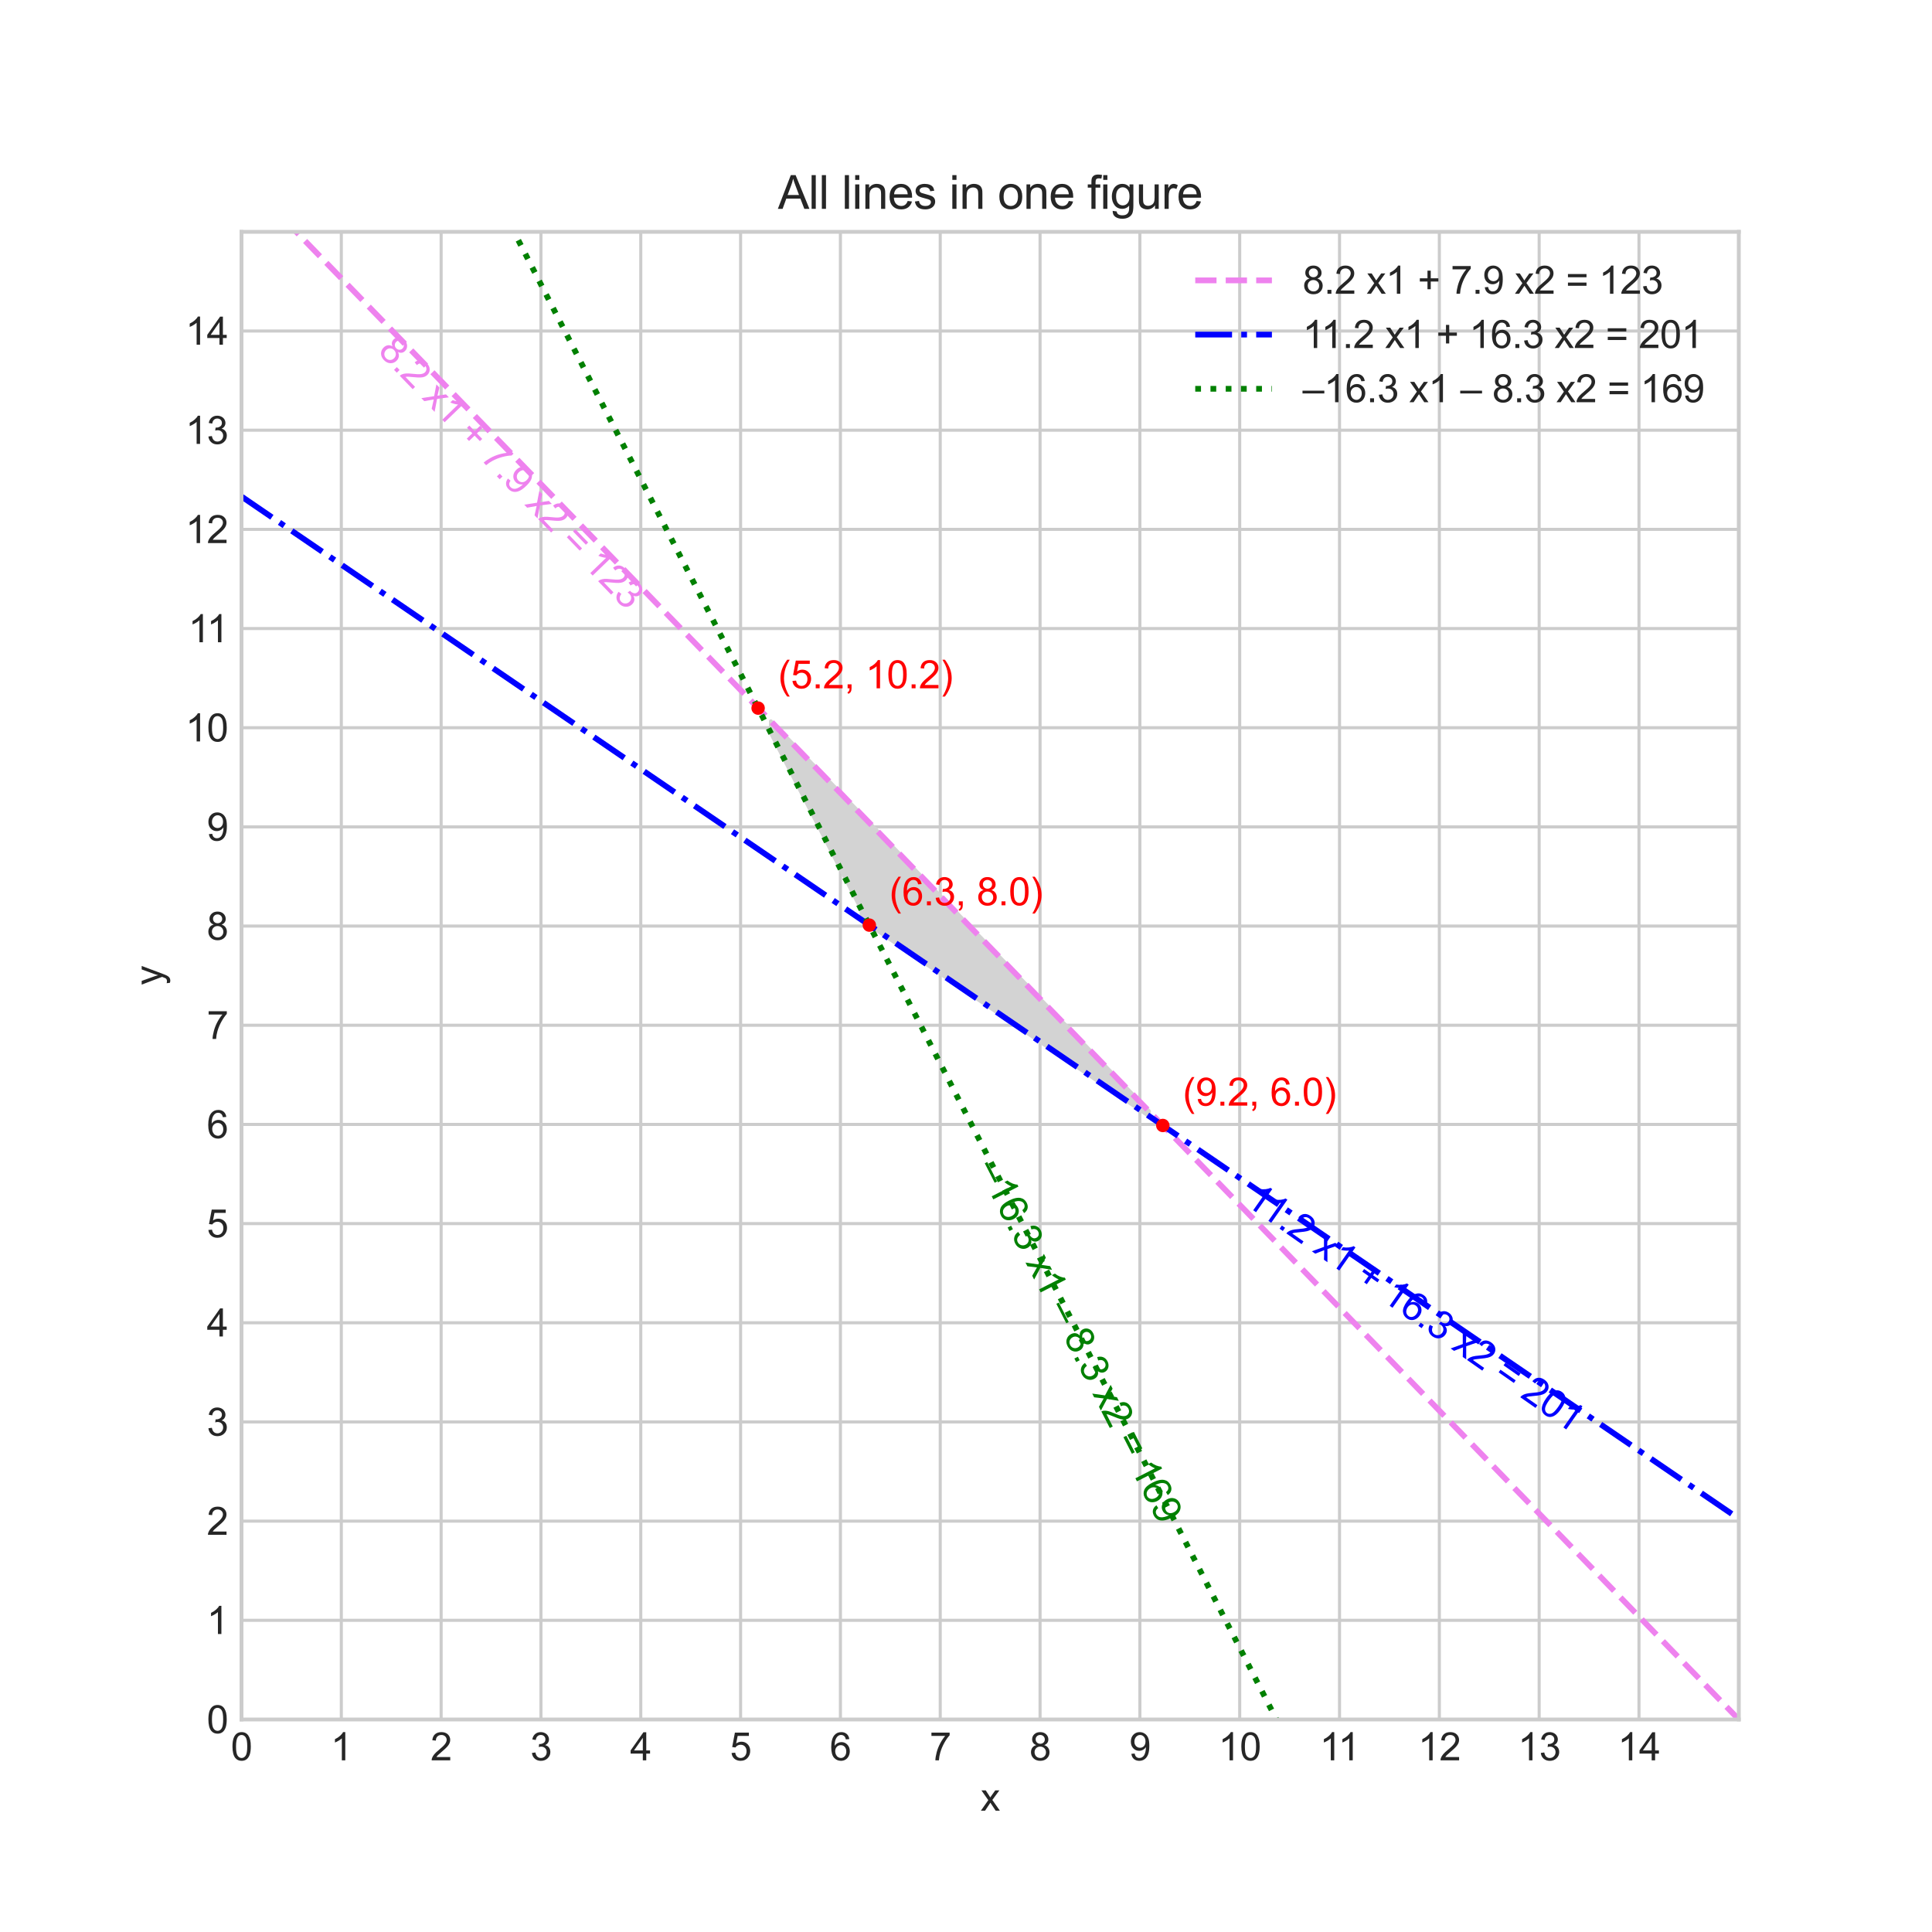 <?xml version="1.0" encoding="utf-8" standalone="no"?>
<!DOCTYPE svg PUBLIC "-//W3C//DTD SVG 1.1//EN"
  "http://www.w3.org/Graphics/SVG/1.1/DTD/svg11.dtd">
<svg xmlns:xlink="http://www.w3.org/1999/xlink" width="504pt" height="504pt" viewBox="0 0 504 504" xmlns="http://www.w3.org/2000/svg" version="1.1">
 <defs>
  <style type="text/css">*{stroke-linejoin: round; stroke-linecap: butt}</style>
 </defs>
 <g id="figure_1">
  <g id="patch_1">
   <path d="M 0 504 
L 504 504 
L 504 0 
L 0 0 
z
" style="fill: #ffffff"/>
  </g>
  <g id="axes_1">
   <g id="patch_2">
    <path d="M 63 448.56 
L 453.6 448.56 
L 453.6 60.48 
L 63 60.48 
z
" style="fill: #ffffff"/>
   </g>
   <g id="matplotlib.axis_1">
    <g id="xtick_1">
     <g id="line2d_1">
      <path d="M 63 448.56 
L 63 60.48 
" clip-path="url(#p92efa6d46c)" style="fill: none; stroke: #cccccc; stroke-width: 0.8; stroke-linecap: round"/>
     </g>
     <g id="line2d_2"/>
     <g id="text_1">
      <!-- 0 -->
      <g style="fill: #262626" transform="translate(60.22 459.218)scale(0.1 -0.1)">
       <defs>
        <path id="ArialMT-30" d="M 266 2259 
Q 266 3072 433 3567 
Q 600 4063 929 4331 
Q 1259 4600 1759 4600 
Q 2128 4600 2406 4451 
Q 2684 4303 2865 4023 
Q 3047 3744 3150 3342 
Q 3253 2941 3253 2259 
Q 3253 1453 3087 958 
Q 2922 463 2592 192 
Q 2263 -78 1759 -78 
Q 1097 -78 719 397 
Q 266 969 266 2259 
z
M 844 2259 
Q 844 1131 1108 757 
Q 1372 384 1759 384 
Q 2147 384 2411 759 
Q 2675 1134 2675 2259 
Q 2675 3391 2411 3762 
Q 2147 4134 1753 4134 
Q 1366 4134 1134 3806 
Q 844 3388 844 2259 
z
" transform="scale(0.016)"/>
       </defs>
       <use xlink:href="#ArialMT-30"/>
      </g>
     </g>
    </g>
    <g id="xtick_2">
     <g id="line2d_3">
      <path d="M 89.04 448.56 
L 89.04 60.48 
" clip-path="url(#p92efa6d46c)" style="fill: none; stroke: #cccccc; stroke-width: 0.8; stroke-linecap: round"/>
     </g>
     <g id="line2d_4"/>
     <g id="text_2">
      <!-- 1 -->
      <g style="fill: #262626" transform="translate(86.26 459.218)scale(0.1 -0.1)">
       <defs>
        <path id="ArialMT-31" d="M 2384 0 
L 1822 0 
L 1822 3584 
Q 1619 3391 1289 3197 
Q 959 3003 697 2906 
L 697 3450 
Q 1169 3672 1522 3987 
Q 1875 4303 2022 4600 
L 2384 4600 
L 2384 0 
z
" transform="scale(0.016)"/>
       </defs>
       <use xlink:href="#ArialMT-31"/>
      </g>
     </g>
    </g>
    <g id="xtick_3">
     <g id="line2d_5">
      <path d="M 115.08 448.56 
L 115.08 60.48 
" clip-path="url(#p92efa6d46c)" style="fill: none; stroke: #cccccc; stroke-width: 0.8; stroke-linecap: round"/>
     </g>
     <g id="line2d_6"/>
     <g id="text_3">
      <!-- 2 -->
      <g style="fill: #262626" transform="translate(112.3 459.218)scale(0.1 -0.1)">
       <defs>
        <path id="ArialMT-32" d="M 3222 541 
L 3222 0 
L 194 0 
Q 188 203 259 391 
Q 375 700 629 1000 
Q 884 1300 1366 1694 
Q 2113 2306 2375 2664 
Q 2638 3022 2638 3341 
Q 2638 3675 2398 3904 
Q 2159 4134 1775 4134 
Q 1369 4134 1125 3890 
Q 881 3647 878 3216 
L 300 3275 
Q 359 3922 746 4261 
Q 1134 4600 1788 4600 
Q 2447 4600 2831 4234 
Q 3216 3869 3216 3328 
Q 3216 3053 3103 2787 
Q 2991 2522 2730 2228 
Q 2469 1934 1863 1422 
Q 1356 997 1212 845 
Q 1069 694 975 541 
L 3222 541 
z
" transform="scale(0.016)"/>
       </defs>
       <use xlink:href="#ArialMT-32"/>
      </g>
     </g>
    </g>
    <g id="xtick_4">
     <g id="line2d_7">
      <path d="M 141.12 448.56 
L 141.12 60.48 
" clip-path="url(#p92efa6d46c)" style="fill: none; stroke: #cccccc; stroke-width: 0.8; stroke-linecap: round"/>
     </g>
     <g id="line2d_8"/>
     <g id="text_4">
      <!-- 3 -->
      <g style="fill: #262626" transform="translate(138.34 459.218)scale(0.1 -0.1)">
       <defs>
        <path id="ArialMT-33" d="M 269 1209 
L 831 1284 
Q 928 806 1161 595 
Q 1394 384 1728 384 
Q 2125 384 2398 659 
Q 2672 934 2672 1341 
Q 2672 1728 2419 1979 
Q 2166 2231 1775 2231 
Q 1616 2231 1378 2169 
L 1441 2663 
Q 1497 2656 1531 2656 
Q 1891 2656 2178 2843 
Q 2466 3031 2466 3422 
Q 2466 3731 2256 3934 
Q 2047 4138 1716 4138 
Q 1388 4138 1169 3931 
Q 950 3725 888 3313 
L 325 3413 
Q 428 3978 793 4289 
Q 1159 4600 1703 4600 
Q 2078 4600 2393 4439 
Q 2709 4278 2876 4000 
Q 3044 3722 3044 3409 
Q 3044 3113 2884 2869 
Q 2725 2625 2413 2481 
Q 2819 2388 3044 2092 
Q 3269 1797 3269 1353 
Q 3269 753 2831 336 
Q 2394 -81 1725 -81 
Q 1122 -81 723 278 
Q 325 638 269 1209 
z
" transform="scale(0.016)"/>
       </defs>
       <use xlink:href="#ArialMT-33"/>
      </g>
     </g>
    </g>
    <g id="xtick_5">
     <g id="line2d_9">
      <path d="M 167.16 448.56 
L 167.16 60.48 
" clip-path="url(#p92efa6d46c)" style="fill: none; stroke: #cccccc; stroke-width: 0.8; stroke-linecap: round"/>
     </g>
     <g id="line2d_10"/>
     <g id="text_5">
      <!-- 4 -->
      <g style="fill: #262626" transform="translate(164.38 459.218)scale(0.1 -0.1)">
       <defs>
        <path id="ArialMT-34" d="M 2069 0 
L 2069 1097 
L 81 1097 
L 81 1613 
L 2172 4581 
L 2631 4581 
L 2631 1613 
L 3250 1613 
L 3250 1097 
L 2631 1097 
L 2631 0 
L 2069 0 
z
M 2069 1613 
L 2069 3678 
L 634 1613 
L 2069 1613 
z
" transform="scale(0.016)"/>
       </defs>
       <use xlink:href="#ArialMT-34"/>
      </g>
     </g>
    </g>
    <g id="xtick_6">
     <g id="line2d_11">
      <path d="M 193.2 448.56 
L 193.2 60.48 
" clip-path="url(#p92efa6d46c)" style="fill: none; stroke: #cccccc; stroke-width: 0.8; stroke-linecap: round"/>
     </g>
     <g id="line2d_12"/>
     <g id="text_6">
      <!-- 5 -->
      <g style="fill: #262626" transform="translate(190.42 459.218)scale(0.1 -0.1)">
       <defs>
        <path id="ArialMT-35" d="M 266 1200 
L 856 1250 
Q 922 819 1161 601 
Q 1400 384 1738 384 
Q 2144 384 2425 690 
Q 2706 997 2706 1503 
Q 2706 1984 2436 2262 
Q 2166 2541 1728 2541 
Q 1456 2541 1237 2417 
Q 1019 2294 894 2097 
L 366 2166 
L 809 4519 
L 3088 4519 
L 3088 3981 
L 1259 3981 
L 1013 2750 
Q 1425 3038 1878 3038 
Q 2478 3038 2890 2622 
Q 3303 2206 3303 1553 
Q 3303 931 2941 478 
Q 2500 -78 1738 -78 
Q 1113 -78 717 272 
Q 322 622 266 1200 
z
" transform="scale(0.016)"/>
       </defs>
       <use xlink:href="#ArialMT-35"/>
      </g>
     </g>
    </g>
    <g id="xtick_7">
     <g id="line2d_13">
      <path d="M 219.24 448.56 
L 219.24 60.48 
" clip-path="url(#p92efa6d46c)" style="fill: none; stroke: #cccccc; stroke-width: 0.8; stroke-linecap: round"/>
     </g>
     <g id="line2d_14"/>
     <g id="text_7">
      <!-- 6 -->
      <g style="fill: #262626" transform="translate(216.46 459.218)scale(0.1 -0.1)">
       <defs>
        <path id="ArialMT-36" d="M 3184 3459 
L 2625 3416 
Q 2550 3747 2413 3897 
Q 2184 4138 1850 4138 
Q 1581 4138 1378 3988 
Q 1113 3794 959 3422 
Q 806 3050 800 2363 
Q 1003 2672 1297 2822 
Q 1591 2972 1913 2972 
Q 2475 2972 2870 2558 
Q 3266 2144 3266 1488 
Q 3266 1056 3080 686 
Q 2894 316 2569 119 
Q 2244 -78 1831 -78 
Q 1128 -78 684 439 
Q 241 956 241 2144 
Q 241 3472 731 4075 
Q 1159 4600 1884 4600 
Q 2425 4600 2770 4297 
Q 3116 3994 3184 3459 
z
M 888 1484 
Q 888 1194 1011 928 
Q 1134 663 1356 523 
Q 1578 384 1822 384 
Q 2178 384 2434 671 
Q 2691 959 2691 1453 
Q 2691 1928 2437 2201 
Q 2184 2475 1800 2475 
Q 1419 2475 1153 2201 
Q 888 1928 888 1484 
z
" transform="scale(0.016)"/>
       </defs>
       <use xlink:href="#ArialMT-36"/>
      </g>
     </g>
    </g>
    <g id="xtick_8">
     <g id="line2d_15">
      <path d="M 245.28 448.56 
L 245.28 60.48 
" clip-path="url(#p92efa6d46c)" style="fill: none; stroke: #cccccc; stroke-width: 0.8; stroke-linecap: round"/>
     </g>
     <g id="line2d_16"/>
     <g id="text_8">
      <!-- 7 -->
      <g style="fill: #262626" transform="translate(242.5 459.218)scale(0.1 -0.1)">
       <defs>
        <path id="ArialMT-37" d="M 303 3981 
L 303 4522 
L 3269 4522 
L 3269 4084 
Q 2831 3619 2401 2847 
Q 1972 2075 1738 1259 
Q 1569 684 1522 0 
L 944 0 
Q 953 541 1156 1306 
Q 1359 2072 1739 2783 
Q 2119 3494 2547 3981 
L 303 3981 
z
" transform="scale(0.016)"/>
       </defs>
       <use xlink:href="#ArialMT-37"/>
      </g>
     </g>
    </g>
    <g id="xtick_9">
     <g id="line2d_17">
      <path d="M 271.32 448.56 
L 271.32 60.48 
" clip-path="url(#p92efa6d46c)" style="fill: none; stroke: #cccccc; stroke-width: 0.8; stroke-linecap: round"/>
     </g>
     <g id="line2d_18"/>
     <g id="text_9">
      <!-- 8 -->
      <g style="fill: #262626" transform="translate(268.54 459.218)scale(0.1 -0.1)">
       <defs>
        <path id="ArialMT-38" d="M 1131 2484 
Q 781 2613 612 2850 
Q 444 3088 444 3419 
Q 444 3919 803 4259 
Q 1163 4600 1759 4600 
Q 2359 4600 2725 4251 
Q 3091 3903 3091 3403 
Q 3091 3084 2923 2848 
Q 2756 2613 2416 2484 
Q 2838 2347 3058 2040 
Q 3278 1734 3278 1309 
Q 3278 722 2862 322 
Q 2447 -78 1769 -78 
Q 1091 -78 675 323 
Q 259 725 259 1325 
Q 259 1772 486 2073 
Q 713 2375 1131 2484 
z
M 1019 3438 
Q 1019 3113 1228 2906 
Q 1438 2700 1772 2700 
Q 2097 2700 2305 2904 
Q 2513 3109 2513 3406 
Q 2513 3716 2298 3927 
Q 2084 4138 1766 4138 
Q 1444 4138 1231 3931 
Q 1019 3725 1019 3438 
z
M 838 1322 
Q 838 1081 952 856 
Q 1066 631 1291 507 
Q 1516 384 1775 384 
Q 2178 384 2440 643 
Q 2703 903 2703 1303 
Q 2703 1709 2433 1975 
Q 2163 2241 1756 2241 
Q 1359 2241 1098 1978 
Q 838 1716 838 1322 
z
" transform="scale(0.016)"/>
       </defs>
       <use xlink:href="#ArialMT-38"/>
      </g>
     </g>
    </g>
    <g id="xtick_10">
     <g id="line2d_19">
      <path d="M 297.36 448.56 
L 297.36 60.48 
" clip-path="url(#p92efa6d46c)" style="fill: none; stroke: #cccccc; stroke-width: 0.8; stroke-linecap: round"/>
     </g>
     <g id="line2d_20"/>
     <g id="text_10">
      <!-- 9 -->
      <g style="fill: #262626" transform="translate(294.58 459.218)scale(0.1 -0.1)">
       <defs>
        <path id="ArialMT-39" d="M 350 1059 
L 891 1109 
Q 959 728 1153 556 
Q 1347 384 1650 384 
Q 1909 384 2104 503 
Q 2300 622 2425 820 
Q 2550 1019 2634 1356 
Q 2719 1694 2719 2044 
Q 2719 2081 2716 2156 
Q 2547 1888 2255 1720 
Q 1963 1553 1622 1553 
Q 1053 1553 659 1965 
Q 266 2378 266 3053 
Q 266 3750 677 4175 
Q 1088 4600 1706 4600 
Q 2153 4600 2523 4359 
Q 2894 4119 3086 3673 
Q 3278 3228 3278 2384 
Q 3278 1506 3087 986 
Q 2897 466 2520 194 
Q 2144 -78 1638 -78 
Q 1100 -78 759 220 
Q 419 519 350 1059 
z
M 2653 3081 
Q 2653 3566 2395 3850 
Q 2138 4134 1775 4134 
Q 1400 4134 1122 3828 
Q 844 3522 844 3034 
Q 844 2597 1108 2323 
Q 1372 2050 1759 2050 
Q 2150 2050 2401 2323 
Q 2653 2597 2653 3081 
z
" transform="scale(0.016)"/>
       </defs>
       <use xlink:href="#ArialMT-39"/>
      </g>
     </g>
    </g>
    <g id="xtick_11">
     <g id="line2d_21">
      <path d="M 323.4 448.56 
L 323.4 60.48 
" clip-path="url(#p92efa6d46c)" style="fill: none; stroke: #cccccc; stroke-width: 0.8; stroke-linecap: round"/>
     </g>
     <g id="line2d_22"/>
     <g id="text_11">
      <!-- 10 -->
      <g style="fill: #262626" transform="translate(317.839 459.218)scale(0.1 -0.1)">
       <use xlink:href="#ArialMT-31"/>
       <use xlink:href="#ArialMT-30" x="55.615"/>
      </g>
     </g>
    </g>
    <g id="xtick_12">
     <g id="line2d_23">
      <path d="M 349.44 448.56 
L 349.44 60.48 
" clip-path="url(#p92efa6d46c)" style="fill: none; stroke: #cccccc; stroke-width: 0.8; stroke-linecap: round"/>
     </g>
     <g id="line2d_24"/>
     <g id="text_12">
      <!-- 11 -->
      <g style="fill: #262626" transform="translate(344.248 459.218)scale(0.1 -0.1)">
       <use xlink:href="#ArialMT-31"/>
       <use xlink:href="#ArialMT-31" x="48.24"/>
      </g>
     </g>
    </g>
    <g id="xtick_13">
     <g id="line2d_25">
      <path d="M 375.48 448.56 
L 375.48 60.48 
" clip-path="url(#p92efa6d46c)" style="fill: none; stroke: #cccccc; stroke-width: 0.8; stroke-linecap: round"/>
     </g>
     <g id="line2d_26"/>
     <g id="text_13">
      <!-- 12 -->
      <g style="fill: #262626" transform="translate(369.919 459.218)scale(0.1 -0.1)">
       <use xlink:href="#ArialMT-31"/>
       <use xlink:href="#ArialMT-32" x="55.615"/>
      </g>
     </g>
    </g>
    <g id="xtick_14">
     <g id="line2d_27">
      <path d="M 401.52 448.56 
L 401.52 60.48 
" clip-path="url(#p92efa6d46c)" style="fill: none; stroke: #cccccc; stroke-width: 0.8; stroke-linecap: round"/>
     </g>
     <g id="line2d_28"/>
     <g id="text_14">
      <!-- 13 -->
      <g style="fill: #262626" transform="translate(395.959 459.218)scale(0.1 -0.1)">
       <use xlink:href="#ArialMT-31"/>
       <use xlink:href="#ArialMT-33" x="55.615"/>
      </g>
     </g>
    </g>
    <g id="xtick_15">
     <g id="line2d_29">
      <path d="M 427.56 448.56 
L 427.56 60.48 
" clip-path="url(#p92efa6d46c)" style="fill: none; stroke: #cccccc; stroke-width: 0.8; stroke-linecap: round"/>
     </g>
     <g id="line2d_30"/>
     <g id="text_15">
      <!-- 14 -->
      <g style="fill: #262626" transform="translate(421.999 459.218)scale(0.1 -0.1)">
       <use xlink:href="#ArialMT-31"/>
       <use xlink:href="#ArialMT-34" x="55.615"/>
      </g>
     </g>
    </g>
    <g id="text_16">
     <!-- x -->
     <g style="fill: #262626" transform="translate(255.8 472.363)scale(0.1 -0.1)">
      <defs>
       <path id="ArialMT-78" d="M 47 0 
L 1259 1725 
L 138 3319 
L 841 3319 
L 1350 2541 
Q 1494 2319 1581 2169 
Q 1719 2375 1834 2534 
L 2394 3319 
L 3066 3319 
L 1919 1756 
L 3153 0 
L 2463 0 
L 1781 1031 
L 1600 1309 
L 728 0 
L 47 0 
z
" transform="scale(0.016)"/>
      </defs>
      <use xlink:href="#ArialMT-78"/>
     </g>
    </g>
   </g>
   <g id="matplotlib.axis_2">
    <g id="ytick_1">
     <g id="line2d_31">
      <path d="M 63 448.56 
L 453.6 448.56 
" clip-path="url(#p92efa6d46c)" style="fill: none; stroke: #cccccc; stroke-width: 0.8; stroke-linecap: round"/>
     </g>
     <g id="line2d_32"/>
     <g id="text_17">
      <!-- 0 -->
      <g style="fill: #262626" transform="translate(53.939 452.139)scale(0.1 -0.1)">
       <use xlink:href="#ArialMT-30"/>
      </g>
     </g>
    </g>
    <g id="ytick_2">
     <g id="line2d_33">
      <path d="M 63 422.688 
L 453.6 422.688 
" clip-path="url(#p92efa6d46c)" style="fill: none; stroke: #cccccc; stroke-width: 0.8; stroke-linecap: round"/>
     </g>
     <g id="line2d_34"/>
     <g id="text_18">
      <!-- 1 -->
      <g style="fill: #262626" transform="translate(53.939 426.267)scale(0.1 -0.1)">
       <use xlink:href="#ArialMT-31"/>
      </g>
     </g>
    </g>
    <g id="ytick_3">
     <g id="line2d_35">
      <path d="M 63 396.816 
L 453.6 396.816 
" clip-path="url(#p92efa6d46c)" style="fill: none; stroke: #cccccc; stroke-width: 0.8; stroke-linecap: round"/>
     </g>
     <g id="line2d_36"/>
     <g id="text_19">
      <!-- 2 -->
      <g style="fill: #262626" transform="translate(53.939 400.395)scale(0.1 -0.1)">
       <use xlink:href="#ArialMT-32"/>
      </g>
     </g>
    </g>
    <g id="ytick_4">
     <g id="line2d_37">
      <path d="M 63 370.944 
L 453.6 370.944 
" clip-path="url(#p92efa6d46c)" style="fill: none; stroke: #cccccc; stroke-width: 0.8; stroke-linecap: round"/>
     </g>
     <g id="line2d_38"/>
     <g id="text_20">
      <!-- 3 -->
      <g style="fill: #262626" transform="translate(53.939 374.523)scale(0.1 -0.1)">
       <use xlink:href="#ArialMT-33"/>
      </g>
     </g>
    </g>
    <g id="ytick_5">
     <g id="line2d_39">
      <path d="M 63 345.072 
L 453.6 345.072 
" clip-path="url(#p92efa6d46c)" style="fill: none; stroke: #cccccc; stroke-width: 0.8; stroke-linecap: round"/>
     </g>
     <g id="line2d_40"/>
     <g id="text_21">
      <!-- 4 -->
      <g style="fill: #262626" transform="translate(53.939 348.651)scale(0.1 -0.1)">
       <use xlink:href="#ArialMT-34"/>
      </g>
     </g>
    </g>
    <g id="ytick_6">
     <g id="line2d_41">
      <path d="M 63 319.2 
L 453.6 319.2 
" clip-path="url(#p92efa6d46c)" style="fill: none; stroke: #cccccc; stroke-width: 0.8; stroke-linecap: round"/>
     </g>
     <g id="line2d_42"/>
     <g id="text_22">
      <!-- 5 -->
      <g style="fill: #262626" transform="translate(53.939 322.779)scale(0.1 -0.1)">
       <use xlink:href="#ArialMT-35"/>
      </g>
     </g>
    </g>
    <g id="ytick_7">
     <g id="line2d_43">
      <path d="M 63 293.328 
L 453.6 293.328 
" clip-path="url(#p92efa6d46c)" style="fill: none; stroke: #cccccc; stroke-width: 0.8; stroke-linecap: round"/>
     </g>
     <g id="line2d_44"/>
     <g id="text_23">
      <!-- 6 -->
      <g style="fill: #262626" transform="translate(53.939 296.907)scale(0.1 -0.1)">
       <use xlink:href="#ArialMT-36"/>
      </g>
     </g>
    </g>
    <g id="ytick_8">
     <g id="line2d_45">
      <path d="M 63 267.456 
L 453.6 267.456 
" clip-path="url(#p92efa6d46c)" style="fill: none; stroke: #cccccc; stroke-width: 0.8; stroke-linecap: round"/>
     </g>
     <g id="line2d_46"/>
     <g id="text_24">
      <!-- 7 -->
      <g style="fill: #262626" transform="translate(53.939 271.035)scale(0.1 -0.1)">
       <use xlink:href="#ArialMT-37"/>
      </g>
     </g>
    </g>
    <g id="ytick_9">
     <g id="line2d_47">
      <path d="M 63 241.584 
L 453.6 241.584 
" clip-path="url(#p92efa6d46c)" style="fill: none; stroke: #cccccc; stroke-width: 0.8; stroke-linecap: round"/>
     </g>
     <g id="line2d_48"/>
     <g id="text_25">
      <!-- 8 -->
      <g style="fill: #262626" transform="translate(53.939 245.163)scale(0.1 -0.1)">
       <use xlink:href="#ArialMT-38"/>
      </g>
     </g>
    </g>
    <g id="ytick_10">
     <g id="line2d_49">
      <path d="M 63 215.712 
L 453.6 215.712 
" clip-path="url(#p92efa6d46c)" style="fill: none; stroke: #cccccc; stroke-width: 0.8; stroke-linecap: round"/>
     </g>
     <g id="line2d_50"/>
     <g id="text_26">
      <!-- 9 -->
      <g style="fill: #262626" transform="translate(53.939 219.291)scale(0.1 -0.1)">
       <use xlink:href="#ArialMT-39"/>
      </g>
     </g>
    </g>
    <g id="ytick_11">
     <g id="line2d_51">
      <path d="M 63 189.84 
L 453.6 189.84 
" clip-path="url(#p92efa6d46c)" style="fill: none; stroke: #cccccc; stroke-width: 0.8; stroke-linecap: round"/>
     </g>
     <g id="line2d_52"/>
     <g id="text_27">
      <!-- 10 -->
      <g style="fill: #262626" transform="translate(48.378 193.419)scale(0.1 -0.1)">
       <use xlink:href="#ArialMT-31"/>
       <use xlink:href="#ArialMT-30" x="55.615"/>
      </g>
     </g>
    </g>
    <g id="ytick_12">
     <g id="line2d_53">
      <path d="M 63 163.968 
L 453.6 163.968 
" clip-path="url(#p92efa6d46c)" style="fill: none; stroke: #cccccc; stroke-width: 0.8; stroke-linecap: round"/>
     </g>
     <g id="line2d_54"/>
     <g id="text_28">
      <!-- 11 -->
      <g style="fill: #262626" transform="translate(49.116 167.547)scale(0.1 -0.1)">
       <use xlink:href="#ArialMT-31"/>
       <use xlink:href="#ArialMT-31" x="48.24"/>
      </g>
     </g>
    </g>
    <g id="ytick_13">
     <g id="line2d_55">
      <path d="M 63 138.096 
L 453.6 138.096 
" clip-path="url(#p92efa6d46c)" style="fill: none; stroke: #cccccc; stroke-width: 0.8; stroke-linecap: round"/>
     </g>
     <g id="line2d_56"/>
     <g id="text_29">
      <!-- 12 -->
      <g style="fill: #262626" transform="translate(48.378 141.675)scale(0.1 -0.1)">
       <use xlink:href="#ArialMT-31"/>
       <use xlink:href="#ArialMT-32" x="55.615"/>
      </g>
     </g>
    </g>
    <g id="ytick_14">
     <g id="line2d_57">
      <path d="M 63 112.224 
L 453.6 112.224 
" clip-path="url(#p92efa6d46c)" style="fill: none; stroke: #cccccc; stroke-width: 0.8; stroke-linecap: round"/>
     </g>
     <g id="line2d_58"/>
     <g id="text_30">
      <!-- 13 -->
      <g style="fill: #262626" transform="translate(48.378 115.803)scale(0.1 -0.1)">
       <use xlink:href="#ArialMT-31"/>
       <use xlink:href="#ArialMT-33" x="55.615"/>
      </g>
     </g>
    </g>
    <g id="ytick_15">
     <g id="line2d_59">
      <path d="M 63 86.352 
L 453.6 86.352 
" clip-path="url(#p92efa6d46c)" style="fill: none; stroke: #cccccc; stroke-width: 0.8; stroke-linecap: round"/>
     </g>
     <g id="line2d_60"/>
     <g id="text_31">
      <!-- 14 -->
      <g style="fill: #262626" transform="translate(48.378 89.931)scale(0.1 -0.1)">
       <use xlink:href="#ArialMT-31"/>
       <use xlink:href="#ArialMT-34" x="55.615"/>
      </g>
     </g>
    </g>
    <g id="text_32">
     <!-- y -->
     <g style="fill: #262626" transform="translate(42.273 257.02)rotate(-90)scale(0.1 -0.1)">
      <defs>
       <path id="ArialMT-79" d="M 397 -1278 
L 334 -750 
Q 519 -800 656 -800 
Q 844 -800 956 -737 
Q 1069 -675 1141 -563 
Q 1194 -478 1313 -144 
Q 1328 -97 1363 -6 
L 103 3319 
L 709 3319 
L 1400 1397 
Q 1534 1031 1641 628 
Q 1738 1016 1872 1384 
L 2581 3319 
L 3144 3319 
L 1881 -56 
Q 1678 -603 1566 -809 
Q 1416 -1088 1222 -1217 
Q 1028 -1347 759 -1347 
Q 597 -1347 397 -1278 
z
" transform="scale(0.016)"/>
      </defs>
      <use xlink:href="#ArialMT-79"/>
     </g>
    </g>
   </g>
   <g id="PolyCollection_1">
    <defs>
     <path id="ma1e48d9e73" d="M 224.764 -264.042 
L 224.764 -291.434 
L 228.709 -287.365 
L 232.655 -283.296 
L 236.6 -279.227 
L 240.545 -275.158 
L 244.491 -271.09 
L 248.436 -267.021 
L 252.382 -262.952 
L 256.327 -258.883 
L 260.273 -254.814 
L 264.218 -250.745 
L 268.164 -246.676 
L 272.109 -242.608 
L 276.055 -238.539 
L 280 -234.47 
L 283.945 -230.401 
L 287.891 -226.332 
L 291.836 -222.263 
L 295.782 -218.194 
L 299.727 -214.126 
L 299.727 -212.865 
L 299.727 -212.865 
L 295.782 -215.559 
L 291.836 -218.252 
L 287.891 -220.946 
L 283.945 -223.639 
L 280 -226.333 
L 276.055 -229.026 
L 272.109 -231.72 
L 268.164 -234.413 
L 264.218 -237.107 
L 260.273 -239.8 
L 256.327 -242.494 
L 252.382 -245.187 
L 248.436 -247.881 
L 244.491 -250.574 
L 240.545 -253.268 
L 236.6 -255.961 
L 232.655 -258.655 
L 228.709 -261.348 
L 224.764 -264.042 
z
" style="stroke: #d3d3d3"/>
    </defs>
    <g clip-path="url(#p92efa6d46c)">
     <use xlink:href="#ma1e48d9e73" x="0" y="504" style="fill: #d3d3d3; stroke: #d3d3d3"/>
    </g>
   </g>
   <g id="PolyCollection_2">
    <defs>
     <path id="mb9b488d345" d="M 201.091 -312.79 
L 201.091 -315.847 
L 205.036 -311.778 
L 208.982 -307.709 
L 212.927 -303.641 
L 216.873 -299.572 
L 220.818 -295.503 
L 224.764 -291.434 
L 224.764 -266.6 
L 224.764 -266.6 
L 220.818 -274.299 
L 216.873 -281.997 
L 212.927 -289.695 
L 208.982 -297.394 
L 205.036 -305.092 
L 201.091 -312.79 
z
" style="stroke: #d3d3d3"/>
    </defs>
    <g clip-path="url(#p92efa6d46c)">
     <use xlink:href="#mb9b488d345" x="0" y="504" style="fill: #d3d3d3; stroke: #d3d3d3"/>
    </g>
   </g>
   <g id="line2d_61">
    <path d="M 63 45.743 
L 66.945 49.812 
L 70.891 53.881 
L 74.836 57.949 
L 78.782 62.018 
L 82.727 66.087 
L 86.673 70.156 
L 90.618 74.225 
L 94.564 78.294 
L 98.509 82.363 
L 102.455 86.431 
L 106.4 90.5 
L 110.345 94.569 
L 114.291 98.638 
L 118.236 102.707 
L 122.182 106.776 
L 126.127 110.845 
L 130.073 114.913 
L 134.018 118.982 
L 137.964 123.051 
L 141.909 127.12 
L 145.855 131.189 
L 149.8 135.258 
L 153.745 139.327 
L 157.691 143.395 
L 161.636 147.464 
L 165.582 151.533 
L 169.527 155.602 
L 173.473 159.671 
L 177.418 163.74 
L 181.364 167.809 
L 185.309 171.877 
L 189.255 175.946 
L 193.2 180.015 
L 197.145 184.084 
L 201.091 188.153 
L 205.036 192.222 
L 208.982 196.291 
L 212.927 200.359 
L 216.873 204.428 
L 220.818 208.497 
L 224.764 212.566 
L 228.709 216.635 
L 232.655 220.704 
L 236.6 224.773 
L 240.545 228.842 
L 244.491 232.91 
L 248.436 236.979 
L 252.382 241.048 
L 256.327 245.117 
L 260.273 249.186 
L 264.218 253.255 
L 268.164 257.324 
L 272.109 261.392 
L 276.055 265.461 
L 280 269.53 
L 283.945 273.599 
L 287.891 277.668 
L 291.836 281.737 
L 295.782 285.806 
L 299.727 289.874 
L 303.673 293.943 
L 307.618 298.012 
L 311.564 302.081 
L 315.509 306.15 
L 319.455 310.219 
L 323.4 314.288 
L 327.345 318.356 
L 331.291 322.425 
L 335.236 326.494 
L 339.182 330.563 
L 343.127 334.632 
L 347.073 338.701 
L 351.018 342.77 
L 354.964 346.838 
L 358.909 350.907 
L 362.855 354.976 
L 366.8 359.045 
L 370.745 363.114 
L 374.691 367.183 
L 378.636 371.252 
L 382.582 375.321 
L 386.527 379.389 
L 390.473 383.458 
L 394.418 387.527 
L 398.364 391.596 
L 402.309 395.665 
L 406.255 399.734 
L 410.2 403.803 
L 414.145 407.871 
L 418.091 411.94 
L 422.036 416.009 
L 425.982 420.078 
L 429.927 424.147 
L 433.873 428.216 
L 437.818 432.285 
L 441.764 436.353 
L 445.709 440.422 
L 449.655 444.491 
L 453.6 448.56 
" clip-path="url(#p92efa6d46c)" style="fill: none; stroke-dasharray: 5.55,2.4; stroke-dashoffset: 0; stroke: #ee82ee; stroke-width: 1.5"/>
   </g>
   <g id="line2d_62">
    <path d="M 63 129.525 
L 66.945 132.218 
L 70.891 134.912 
L 74.836 137.605 
L 78.782 140.299 
L 82.727 142.992 
L 86.673 145.686 
L 90.618 148.379 
L 94.564 151.073 
L 98.509 153.766 
L 102.455 156.46 
L 106.4 159.153 
L 110.345 161.847 
L 114.291 164.54 
L 118.236 167.234 
L 122.182 169.927 
L 126.127 172.621 
L 130.073 175.314 
L 134.018 178.008 
L 137.964 180.701 
L 141.909 183.395 
L 145.855 186.088 
L 149.8 188.782 
L 153.745 191.475 
L 157.691 194.169 
L 161.636 196.862 
L 165.582 199.556 
L 169.527 202.249 
L 173.473 204.943 
L 177.418 207.636 
L 181.364 210.33 
L 185.309 213.023 
L 189.255 215.717 
L 193.2 218.41 
L 197.145 221.104 
L 201.091 223.797 
L 205.036 226.491 
L 208.982 229.184 
L 212.927 231.878 
L 216.873 234.571 
L 220.818 237.265 
L 224.764 239.958 
L 228.709 242.652 
L 232.655 245.345 
L 236.6 248.039 
L 240.545 250.732 
L 244.491 253.426 
L 248.436 256.119 
L 252.382 258.813 
L 256.327 261.506 
L 260.273 264.2 
L 264.218 266.893 
L 268.164 269.587 
L 272.109 272.28 
L 276.055 274.974 
L 280 277.667 
L 283.945 280.361 
L 287.891 283.054 
L 291.836 285.748 
L 295.782 288.441 
L 299.727 291.135 
L 303.673 293.828 
L 307.618 296.522 
L 311.564 299.215 
L 315.509 301.909 
L 319.455 304.602 
L 323.4 307.296 
L 327.345 309.989 
L 331.291 312.683 
L 335.236 315.376 
L 339.182 318.07 
L 343.127 320.763 
L 347.073 323.457 
L 351.018 326.15 
L 354.964 328.844 
L 358.909 331.537 
L 362.855 334.231 
L 366.8 336.924 
L 370.745 339.618 
L 374.691 342.311 
L 378.636 345.005 
L 382.582 347.698 
L 386.527 350.392 
L 390.473 353.085 
L 394.418 355.779 
L 398.364 358.472 
L 402.309 361.166 
L 406.255 363.859 
L 410.2 366.553 
L 414.145 369.246 
L 418.091 371.94 
L 422.036 374.633 
L 425.982 377.327 
L 429.927 380.02 
L 433.873 382.714 
L 437.818 385.407 
L 441.764 388.101 
L 445.709 390.794 
L 449.655 393.488 
L 453.6 396.181 
" clip-path="url(#p92efa6d46c)" style="fill: none; stroke-dasharray: 9.6,2.4,1.5,2.4; stroke-dashoffset: 0; stroke: #0000ff; stroke-width: 1.5"/>
   </g>
   <g id="line2d_63">
    <path d="M 102.582 -1 
L 106.4 6.45 
L 110.345 14.148 
L 114.291 21.847 
L 118.236 29.545 
L 122.182 37.243 
L 126.127 44.942 
L 130.073 52.64 
L 134.018 60.338 
L 137.964 68.037 
L 141.909 75.735 
L 145.855 83.433 
L 149.8 91.132 
L 153.745 98.83 
L 157.691 106.528 
L 161.636 114.227 
L 165.582 121.925 
L 169.527 129.623 
L 173.473 137.321 
L 177.418 145.02 
L 181.364 152.718 
L 185.309 160.416 
L 189.255 168.115 
L 193.2 175.813 
L 197.145 183.511 
L 201.091 191.21 
L 205.036 198.908 
L 208.982 206.606 
L 212.927 214.305 
L 216.873 222.003 
L 220.818 229.701 
L 224.764 237.4 
L 228.709 245.098 
L 232.655 252.796 
L 236.6 260.494 
L 240.545 268.193 
L 244.491 275.891 
L 248.436 283.589 
L 252.382 291.288 
L 256.327 298.986 
L 260.273 306.684 
L 264.218 314.383 
L 268.164 322.081 
L 272.109 329.779 
L 276.055 337.478 
L 280 345.176 
L 283.945 352.874 
L 287.891 360.573 
L 291.836 368.271 
L 295.782 375.969 
L 299.727 383.667 
L 303.673 391.366 
L 307.618 399.064 
L 311.564 406.762 
L 315.509 414.461 
L 319.455 422.159 
L 323.4 429.857 
L 327.345 437.556 
L 331.291 445.254 
L 335.236 452.952 
L 339.182 460.651 
L 343.127 468.349 
L 347.073 476.047 
L 351.018 483.746 
L 354.964 491.444 
L 358.909 499.142 
L 361.911 505 
" clip-path="url(#p92efa6d46c)" style="fill: none; stroke-dasharray: 1.5,2.475; stroke-dashoffset: 0; stroke: #008000; stroke-width: 1.5"/>
   </g>
   <g id="line2d_64">
    <path d="M 303.343 293.603 
" clip-path="url(#p92efa6d46c)" style="fill: none; stroke: #ff0000; stroke-width: 1.5; stroke-linecap: round"/>
    <defs>
     <path id="mb7299ea84e" d="M 0 1.25 
C 0.332 1.25 0.649 1.118 0.884 0.884 
C 1.118 0.649 1.25 0.332 1.25 0 
C 1.25 -0.332 1.118 -0.649 0.884 -0.884 
C 0.649 -1.118 0.332 -1.25 0 -1.25 
C -0.332 -1.25 -0.649 -1.118 -0.884 -0.884 
C -1.118 -0.649 -1.25 -0.332 -1.25 0 
C -1.25 0.332 -1.118 0.649 -0.884 0.884 
C -0.649 1.118 -0.332 1.25 0 1.25 
z
" style="stroke: #ff0000"/>
    </defs>
    <g clip-path="url(#p92efa6d46c)">
     <use xlink:href="#mb7299ea84e" x="303.343" y="293.603" style="fill: #ff0000; stroke: #ff0000"/>
    </g>
   </g>
   <g id="line2d_65">
    <path d="M 197.768 184.726 
" clip-path="url(#p92efa6d46c)" style="fill: none; stroke: #ff0000; stroke-width: 1.5; stroke-linecap: round"/>
    <g clip-path="url(#p92efa6d46c)">
     <use xlink:href="#mb7299ea84e" x="197.768" y="184.726" style="fill: #ff0000; stroke: #ff0000"/>
    </g>
   </g>
   <g id="line2d_66">
    <path d="M 226.781 241.335 
" clip-path="url(#p92efa6d46c)" style="fill: none; stroke: #ff0000; stroke-width: 1.5; stroke-linecap: round"/>
    <g clip-path="url(#p92efa6d46c)">
     <use xlink:href="#mb7299ea84e" x="226.781" y="241.335" style="fill: #ff0000; stroke: #ff0000"/>
    </g>
   </g>
   <g id="patch_3">
    <path d="M 63 448.56 
L 63 60.48 
" style="fill: none; stroke: #cccccc; stroke-linejoin: miter; stroke-linecap: square"/>
   </g>
   <g id="patch_4">
    <path d="M 453.6 448.56 
L 453.6 60.48 
" style="fill: none; stroke: #cccccc; stroke-linejoin: miter; stroke-linecap: square"/>
   </g>
   <g id="patch_5">
    <path d="M 63 448.56 
L 453.6 448.56 
" style="fill: none; stroke: #cccccc; stroke-linejoin: miter; stroke-linecap: square"/>
   </g>
   <g id="patch_6">
    <path d="M 63 60.48 
L 453.6 60.48 
" style="fill: none; stroke: #cccccc; stroke-linejoin: miter; stroke-linecap: square"/>
   </g>
   <g id="text_33">
    <!-- 8.2 x1 + 7.9 x2 = 123 -->
    <g style="fill: #ee82ee" transform="translate(98.282 91.815)rotate(-314)scale(0.1 -0.1)">
     <defs>
      <path id="ArialMT-2e" d="M 581 0 
L 581 641 
L 1222 641 
L 1222 0 
L 581 0 
z
" transform="scale(0.016)"/>
      <path id="ArialMT-20" transform="scale(0.016)"/>
      <path id="ArialMT-2b" d="M 1603 741 
L 1603 1997 
L 356 1997 
L 356 2522 
L 1603 2522 
L 1603 3769 
L 2134 3769 
L 2134 2522 
L 3381 2522 
L 3381 1997 
L 2134 1997 
L 2134 741 
L 1603 741 
z
" transform="scale(0.016)"/>
      <path id="ArialMT-3d" d="M 3381 2694 
L 356 2694 
L 356 3219 
L 3381 3219 
L 3381 2694 
z
M 3381 1303 
L 356 1303 
L 356 1828 
L 3381 1828 
L 3381 1303 
z
" transform="scale(0.016)"/>
     </defs>
     <use xlink:href="#ArialMT-38"/>
     <use xlink:href="#ArialMT-2e" x="55.615"/>
     <use xlink:href="#ArialMT-32" x="83.398"/>
     <use xlink:href="#ArialMT-20" x="139.014"/>
     <use xlink:href="#ArialMT-78" x="166.797"/>
     <use xlink:href="#ArialMT-31" x="216.797"/>
     <use xlink:href="#ArialMT-20" x="272.412"/>
     <use xlink:href="#ArialMT-2b" x="300.195"/>
     <use xlink:href="#ArialMT-20" x="358.594"/>
     <use xlink:href="#ArialMT-37" x="386.377"/>
     <use xlink:href="#ArialMT-2e" x="441.992"/>
     <use xlink:href="#ArialMT-39" x="469.775"/>
     <use xlink:href="#ArialMT-20" x="525.391"/>
     <use xlink:href="#ArialMT-78" x="553.174"/>
     <use xlink:href="#ArialMT-32" x="603.174"/>
     <use xlink:href="#ArialMT-20" x="658.789"/>
     <use xlink:href="#ArialMT-3d" x="686.572"/>
     <use xlink:href="#ArialMT-20" x="744.971"/>
     <use xlink:href="#ArialMT-31" x="772.754"/>
     <use xlink:href="#ArialMT-32" x="828.369"/>
     <use xlink:href="#ArialMT-33" x="883.984"/>
    </g>
   </g>
   <g id="text_34">
    <!-- 11.2 x1 + 16.3 x2 = 201 -->
    <g style="fill: #0000ff" transform="translate(324.54 314.044)rotate(-325)scale(0.1 -0.1)">
     <use xlink:href="#ArialMT-31"/>
     <use xlink:href="#ArialMT-31" x="48.24"/>
     <use xlink:href="#ArialMT-2e" x="103.855"/>
     <use xlink:href="#ArialMT-32" x="131.639"/>
     <use xlink:href="#ArialMT-20" x="187.254"/>
     <use xlink:href="#ArialMT-78" x="215.037"/>
     <use xlink:href="#ArialMT-31" x="265.037"/>
     <use xlink:href="#ArialMT-20" x="320.652"/>
     <use xlink:href="#ArialMT-2b" x="348.436"/>
     <use xlink:href="#ArialMT-20" x="406.834"/>
     <use xlink:href="#ArialMT-31" x="434.617"/>
     <use xlink:href="#ArialMT-36" x="490.232"/>
     <use xlink:href="#ArialMT-2e" x="545.848"/>
     <use xlink:href="#ArialMT-33" x="573.631"/>
     <use xlink:href="#ArialMT-20" x="629.246"/>
     <use xlink:href="#ArialMT-78" x="657.029"/>
     <use xlink:href="#ArialMT-32" x="707.029"/>
     <use xlink:href="#ArialMT-20" x="762.645"/>
     <use xlink:href="#ArialMT-3d" x="790.428"/>
     <use xlink:href="#ArialMT-20" x="848.826"/>
     <use xlink:href="#ArialMT-32" x="876.609"/>
     <use xlink:href="#ArialMT-30" x="932.225"/>
     <use xlink:href="#ArialMT-31" x="987.84"/>
    </g>
   </g>
   <g id="text_35">
    <!-- –16.3 x1 – 8.3 x2 = 169 -->
    <g style="fill: #008000" transform="translate(254.863 304.526)rotate(-297)scale(0.1 -0.1)">
     <defs>
      <path id="ArialMT-2013" d="M -13 1431 
L -13 1884 
L 3547 1884 
L 3547 1431 
L -13 1431 
z
" transform="scale(0.016)"/>
     </defs>
     <use xlink:href="#ArialMT-2013"/>
     <use xlink:href="#ArialMT-31" x="55.615"/>
     <use xlink:href="#ArialMT-36" x="111.23"/>
     <use xlink:href="#ArialMT-2e" x="166.846"/>
     <use xlink:href="#ArialMT-33" x="194.629"/>
     <use xlink:href="#ArialMT-20" x="250.244"/>
     <use xlink:href="#ArialMT-78" x="278.027"/>
     <use xlink:href="#ArialMT-31" x="328.027"/>
     <use xlink:href="#ArialMT-20" x="383.643"/>
     <use xlink:href="#ArialMT-2013" x="411.426"/>
     <use xlink:href="#ArialMT-20" x="467.041"/>
     <use xlink:href="#ArialMT-38" x="494.824"/>
     <use xlink:href="#ArialMT-2e" x="550.439"/>
     <use xlink:href="#ArialMT-33" x="578.223"/>
     <use xlink:href="#ArialMT-20" x="633.838"/>
     <use xlink:href="#ArialMT-78" x="661.621"/>
     <use xlink:href="#ArialMT-32" x="711.621"/>
     <use xlink:href="#ArialMT-20" x="767.236"/>
     <use xlink:href="#ArialMT-3d" x="795.02"/>
     <use xlink:href="#ArialMT-20" x="853.418"/>
     <use xlink:href="#ArialMT-31" x="881.201"/>
     <use xlink:href="#ArialMT-36" x="936.816"/>
     <use xlink:href="#ArialMT-39" x="992.432"/>
    </g>
   </g>
   <g id="text_36">
    <!-- (9.2, 6.0) -->
    <g style="fill: #ff0000" transform="translate(308.551 288.428)scale(0.1 -0.1)">
     <defs>
      <path id="ArialMT-28" d="M 1497 -1347 
Q 1031 -759 709 28 
Q 388 816 388 1659 
Q 388 2403 628 3084 
Q 909 3875 1497 4659 
L 1900 4659 
Q 1522 4009 1400 3731 
Q 1209 3300 1100 2831 
Q 966 2247 966 1656 
Q 966 153 1900 -1347 
L 1497 -1347 
z
" transform="scale(0.016)"/>
      <path id="ArialMT-2c" d="M 569 0 
L 569 641 
L 1209 641 
L 1209 0 
Q 1209 -353 1084 -570 
Q 959 -788 688 -906 
L 531 -666 
Q 709 -588 793 -436 
Q 878 -284 888 0 
L 569 0 
z
" transform="scale(0.016)"/>
      <path id="ArialMT-29" d="M 791 -1347 
L 388 -1347 
Q 1322 153 1322 1656 
Q 1322 2244 1188 2822 
Q 1081 3291 891 3722 
Q 769 4003 388 4659 
L 791 4659 
Q 1378 3875 1659 3084 
Q 1900 2403 1900 1659 
Q 1900 816 1576 28 
Q 1253 -759 791 -1347 
z
" transform="scale(0.016)"/>
     </defs>
     <use xlink:href="#ArialMT-28"/>
     <use xlink:href="#ArialMT-39" x="33.301"/>
     <use xlink:href="#ArialMT-2e" x="88.916"/>
     <use xlink:href="#ArialMT-32" x="116.699"/>
     <use xlink:href="#ArialMT-2c" x="172.314"/>
     <use xlink:href="#ArialMT-20" x="200.098"/>
     <use xlink:href="#ArialMT-36" x="227.881"/>
     <use xlink:href="#ArialMT-2e" x="283.496"/>
     <use xlink:href="#ArialMT-30" x="311.279"/>
     <use xlink:href="#ArialMT-29" x="366.895"/>
    </g>
   </g>
   <g id="text_37">
    <!-- (5.2, 10.2) -->
    <g style="fill: #ff0000" transform="translate(202.976 179.552)scale(0.1 -0.1)">
     <use xlink:href="#ArialMT-28"/>
     <use xlink:href="#ArialMT-35" x="33.301"/>
     <use xlink:href="#ArialMT-2e" x="88.916"/>
     <use xlink:href="#ArialMT-32" x="116.699"/>
     <use xlink:href="#ArialMT-2c" x="172.314"/>
     <use xlink:href="#ArialMT-20" x="200.098"/>
     <use xlink:href="#ArialMT-31" x="227.881"/>
     <use xlink:href="#ArialMT-30" x="283.496"/>
     <use xlink:href="#ArialMT-2e" x="339.111"/>
     <use xlink:href="#ArialMT-32" x="366.895"/>
     <use xlink:href="#ArialMT-29" x="422.51"/>
    </g>
   </g>
   <g id="text_38">
    <!-- (6.3, 8.0) -->
    <g style="fill: #ff0000" transform="translate(231.989 236.161)scale(0.1 -0.1)">
     <use xlink:href="#ArialMT-28"/>
     <use xlink:href="#ArialMT-36" x="33.301"/>
     <use xlink:href="#ArialMT-2e" x="88.916"/>
     <use xlink:href="#ArialMT-33" x="116.699"/>
     <use xlink:href="#ArialMT-2c" x="172.314"/>
     <use xlink:href="#ArialMT-20" x="200.098"/>
     <use xlink:href="#ArialMT-38" x="227.881"/>
     <use xlink:href="#ArialMT-2e" x="283.496"/>
     <use xlink:href="#ArialMT-30" x="311.279"/>
     <use xlink:href="#ArialMT-29" x="366.895"/>
    </g>
   </g>
   <g id="text_39">
    <!-- All lines in one figure -->
    <g style="fill: #262626" transform="translate(202.938 54.48)scale(0.12 -0.12)">
     <defs>
      <path id="ArialMT-41" d="M -9 0 
L 1750 4581 
L 2403 4581 
L 4278 0 
L 3588 0 
L 3053 1388 
L 1138 1388 
L 634 0 
L -9 0 
z
M 1313 1881 
L 2866 1881 
L 2388 3150 
Q 2169 3728 2063 4100 
Q 1975 3659 1816 3225 
L 1313 1881 
z
" transform="scale(0.016)"/>
      <path id="ArialMT-6c" d="M 409 0 
L 409 4581 
L 972 4581 
L 972 0 
L 409 0 
z
" transform="scale(0.016)"/>
      <path id="ArialMT-69" d="M 425 3934 
L 425 4581 
L 988 4581 
L 988 3934 
L 425 3934 
z
M 425 0 
L 425 3319 
L 988 3319 
L 988 0 
L 425 0 
z
" transform="scale(0.016)"/>
      <path id="ArialMT-6e" d="M 422 0 
L 422 3319 
L 928 3319 
L 928 2847 
Q 1294 3394 1984 3394 
Q 2284 3394 2536 3286 
Q 2788 3178 2913 3003 
Q 3038 2828 3088 2588 
Q 3119 2431 3119 2041 
L 3119 0 
L 2556 0 
L 2556 2019 
Q 2556 2363 2490 2533 
Q 2425 2703 2258 2804 
Q 2091 2906 1866 2906 
Q 1506 2906 1245 2678 
Q 984 2450 984 1813 
L 984 0 
L 422 0 
z
" transform="scale(0.016)"/>
      <path id="ArialMT-65" d="M 2694 1069 
L 3275 997 
Q 3138 488 2766 206 
Q 2394 -75 1816 -75 
Q 1088 -75 661 373 
Q 234 822 234 1631 
Q 234 2469 665 2931 
Q 1097 3394 1784 3394 
Q 2450 3394 2872 2941 
Q 3294 2488 3294 1666 
Q 3294 1616 3291 1516 
L 816 1516 
Q 847 969 1125 678 
Q 1403 388 1819 388 
Q 2128 388 2347 550 
Q 2566 713 2694 1069 
z
M 847 1978 
L 2700 1978 
Q 2663 2397 2488 2606 
Q 2219 2931 1791 2931 
Q 1403 2931 1139 2672 
Q 875 2413 847 1978 
z
" transform="scale(0.016)"/>
      <path id="ArialMT-73" d="M 197 991 
L 753 1078 
Q 800 744 1014 566 
Q 1228 388 1613 388 
Q 2000 388 2187 545 
Q 2375 703 2375 916 
Q 2375 1106 2209 1216 
Q 2094 1291 1634 1406 
Q 1016 1563 777 1677 
Q 538 1791 414 1992 
Q 291 2194 291 2438 
Q 291 2659 392 2848 
Q 494 3038 669 3163 
Q 800 3259 1026 3326 
Q 1253 3394 1513 3394 
Q 1903 3394 2198 3281 
Q 2494 3169 2634 2976 
Q 2775 2784 2828 2463 
L 2278 2388 
Q 2241 2644 2061 2787 
Q 1881 2931 1553 2931 
Q 1166 2931 1000 2803 
Q 834 2675 834 2503 
Q 834 2394 903 2306 
Q 972 2216 1119 2156 
Q 1203 2125 1616 2013 
Q 2213 1853 2448 1751 
Q 2684 1650 2818 1456 
Q 2953 1263 2953 975 
Q 2953 694 2789 445 
Q 2625 197 2315 61 
Q 2006 -75 1616 -75 
Q 969 -75 630 194 
Q 291 463 197 991 
z
" transform="scale(0.016)"/>
      <path id="ArialMT-6f" d="M 213 1659 
Q 213 2581 725 3025 
Q 1153 3394 1769 3394 
Q 2453 3394 2887 2945 
Q 3322 2497 3322 1706 
Q 3322 1066 3130 698 
Q 2938 331 2570 128 
Q 2203 -75 1769 -75 
Q 1072 -75 642 372 
Q 213 819 213 1659 
z
M 791 1659 
Q 791 1022 1069 705 
Q 1347 388 1769 388 
Q 2188 388 2466 706 
Q 2744 1025 2744 1678 
Q 2744 2294 2464 2611 
Q 2184 2928 1769 2928 
Q 1347 2928 1069 2612 
Q 791 2297 791 1659 
z
" transform="scale(0.016)"/>
      <path id="ArialMT-66" d="M 556 0 
L 556 2881 
L 59 2881 
L 59 3319 
L 556 3319 
L 556 3672 
Q 556 4006 616 4169 
Q 697 4388 901 4523 
Q 1106 4659 1475 4659 
Q 1713 4659 2000 4603 
L 1916 4113 
Q 1741 4144 1584 4144 
Q 1328 4144 1222 4034 
Q 1116 3925 1116 3625 
L 1116 3319 
L 1763 3319 
L 1763 2881 
L 1116 2881 
L 1116 0 
L 556 0 
z
" transform="scale(0.016)"/>
      <path id="ArialMT-67" d="M 319 -275 
L 866 -356 
Q 900 -609 1056 -725 
Q 1266 -881 1628 -881 
Q 2019 -881 2231 -725 
Q 2444 -569 2519 -288 
Q 2563 -116 2559 434 
Q 2191 0 1641 0 
Q 956 0 581 494 
Q 206 988 206 1678 
Q 206 2153 378 2554 
Q 550 2956 876 3175 
Q 1203 3394 1644 3394 
Q 2231 3394 2613 2919 
L 2613 3319 
L 3131 3319 
L 3131 450 
Q 3131 -325 2973 -648 
Q 2816 -972 2473 -1159 
Q 2131 -1347 1631 -1347 
Q 1038 -1347 672 -1080 
Q 306 -813 319 -275 
z
M 784 1719 
Q 784 1066 1043 766 
Q 1303 466 1694 466 
Q 2081 466 2343 764 
Q 2606 1063 2606 1700 
Q 2606 2309 2336 2618 
Q 2066 2928 1684 2928 
Q 1309 2928 1046 2623 
Q 784 2319 784 1719 
z
" transform="scale(0.016)"/>
      <path id="ArialMT-75" d="M 2597 0 
L 2597 488 
Q 2209 -75 1544 -75 
Q 1250 -75 995 37 
Q 741 150 617 320 
Q 494 491 444 738 
Q 409 903 409 1263 
L 409 3319 
L 972 3319 
L 972 1478 
Q 972 1038 1006 884 
Q 1059 663 1231 536 
Q 1403 409 1656 409 
Q 1909 409 2131 539 
Q 2353 669 2445 892 
Q 2538 1116 2538 1541 
L 2538 3319 
L 3100 3319 
L 3100 0 
L 2597 0 
z
" transform="scale(0.016)"/>
      <path id="ArialMT-72" d="M 416 0 
L 416 3319 
L 922 3319 
L 922 2816 
Q 1116 3169 1280 3281 
Q 1444 3394 1641 3394 
Q 1925 3394 2219 3213 
L 2025 2691 
Q 1819 2813 1613 2813 
Q 1428 2813 1281 2702 
Q 1134 2591 1072 2394 
Q 978 2094 978 1738 
L 978 0 
L 416 0 
z
" transform="scale(0.016)"/>
     </defs>
     <use xlink:href="#ArialMT-41"/>
     <use xlink:href="#ArialMT-6c" x="66.699"/>
     <use xlink:href="#ArialMT-6c" x="88.916"/>
     <use xlink:href="#ArialMT-20" x="111.133"/>
     <use xlink:href="#ArialMT-6c" x="138.916"/>
     <use xlink:href="#ArialMT-69" x="161.133"/>
     <use xlink:href="#ArialMT-6e" x="183.35"/>
     <use xlink:href="#ArialMT-65" x="238.965"/>
     <use xlink:href="#ArialMT-73" x="294.58"/>
     <use xlink:href="#ArialMT-20" x="344.58"/>
     <use xlink:href="#ArialMT-69" x="372.363"/>
     <use xlink:href="#ArialMT-6e" x="394.58"/>
     <use xlink:href="#ArialMT-20" x="450.195"/>
     <use xlink:href="#ArialMT-6f" x="477.979"/>
     <use xlink:href="#ArialMT-6e" x="533.594"/>
     <use xlink:href="#ArialMT-65" x="589.209"/>
     <use xlink:href="#ArialMT-20" x="644.824"/>
     <use xlink:href="#ArialMT-66" x="672.607"/>
     <use xlink:href="#ArialMT-69" x="700.391"/>
     <use xlink:href="#ArialMT-67" x="722.607"/>
     <use xlink:href="#ArialMT-75" x="778.223"/>
     <use xlink:href="#ArialMT-72" x="833.838"/>
     <use xlink:href="#ArialMT-65" x="867.139"/>
    </g>
   </g>
   <g id="legend_1">
    <g id="line2d_67">
     <path d="M 311.803 73.138 
L 321.803 73.138 
L 331.803 73.138 
" style="fill: none; stroke-dasharray: 5.55,2.4; stroke-dashoffset: 0; stroke: #ee82ee; stroke-width: 1.5"/>
    </g>
    <g id="text_40">
     <!-- 8.2 x1 + 7.9 x2 = 123 -->
     <g style="fill: #262626" transform="translate(339.803 76.638)scale(0.1 -0.1)">
      <use xlink:href="#ArialMT-38"/>
      <use xlink:href="#ArialMT-2e" x="55.615"/>
      <use xlink:href="#ArialMT-32" x="83.398"/>
      <use xlink:href="#ArialMT-20" x="139.014"/>
      <use xlink:href="#ArialMT-78" x="166.797"/>
      <use xlink:href="#ArialMT-31" x="216.797"/>
      <use xlink:href="#ArialMT-20" x="272.412"/>
      <use xlink:href="#ArialMT-2b" x="300.195"/>
      <use xlink:href="#ArialMT-20" x="358.594"/>
      <use xlink:href="#ArialMT-37" x="386.377"/>
      <use xlink:href="#ArialMT-2e" x="441.992"/>
      <use xlink:href="#ArialMT-39" x="469.775"/>
      <use xlink:href="#ArialMT-20" x="525.391"/>
      <use xlink:href="#ArialMT-78" x="553.174"/>
      <use xlink:href="#ArialMT-32" x="603.174"/>
      <use xlink:href="#ArialMT-20" x="658.789"/>
      <use xlink:href="#ArialMT-3d" x="686.572"/>
      <use xlink:href="#ArialMT-20" x="744.971"/>
      <use xlink:href="#ArialMT-31" x="772.754"/>
      <use xlink:href="#ArialMT-32" x="828.369"/>
      <use xlink:href="#ArialMT-33" x="883.984"/>
     </g>
    </g>
    <g id="line2d_68">
     <path d="M 311.803 87.283 
L 321.803 87.283 
L 331.803 87.283 
" style="fill: none; stroke-dasharray: 9.6,2.4,1.5,2.4; stroke-dashoffset: 0; stroke: #0000ff; stroke-width: 1.5"/>
    </g>
    <g id="text_41">
     <!-- 11.2 x1 + 16.3 x2 = 201 -->
     <g style="fill: #262626" transform="translate(339.803 90.783)scale(0.1 -0.1)">
      <use xlink:href="#ArialMT-31"/>
      <use xlink:href="#ArialMT-31" x="48.24"/>
      <use xlink:href="#ArialMT-2e" x="103.855"/>
      <use xlink:href="#ArialMT-32" x="131.639"/>
      <use xlink:href="#ArialMT-20" x="187.254"/>
      <use xlink:href="#ArialMT-78" x="215.037"/>
      <use xlink:href="#ArialMT-31" x="265.037"/>
      <use xlink:href="#ArialMT-20" x="320.652"/>
      <use xlink:href="#ArialMT-2b" x="348.436"/>
      <use xlink:href="#ArialMT-20" x="406.834"/>
      <use xlink:href="#ArialMT-31" x="434.617"/>
      <use xlink:href="#ArialMT-36" x="490.232"/>
      <use xlink:href="#ArialMT-2e" x="545.848"/>
      <use xlink:href="#ArialMT-33" x="573.631"/>
      <use xlink:href="#ArialMT-20" x="629.246"/>
      <use xlink:href="#ArialMT-78" x="657.029"/>
      <use xlink:href="#ArialMT-32" x="707.029"/>
      <use xlink:href="#ArialMT-20" x="762.645"/>
      <use xlink:href="#ArialMT-3d" x="790.428"/>
      <use xlink:href="#ArialMT-20" x="848.826"/>
      <use xlink:href="#ArialMT-32" x="876.609"/>
      <use xlink:href="#ArialMT-30" x="932.225"/>
      <use xlink:href="#ArialMT-31" x="987.84"/>
     </g>
    </g>
    <g id="line2d_69">
     <path d="M 311.803 101.428 
L 321.803 101.428 
L 331.803 101.428 
" style="fill: none; stroke-dasharray: 1.5,2.475; stroke-dashoffset: 0; stroke: #008000; stroke-width: 1.5"/>
    </g>
    <g id="text_42">
     <!-- –16.3 x1 – 8.3 x2 = 169 -->
     <g style="fill: #262626" transform="translate(339.803 104.928)scale(0.1 -0.1)">
      <use xlink:href="#ArialMT-2013"/>
      <use xlink:href="#ArialMT-31" x="55.615"/>
      <use xlink:href="#ArialMT-36" x="111.23"/>
      <use xlink:href="#ArialMT-2e" x="166.846"/>
      <use xlink:href="#ArialMT-33" x="194.629"/>
      <use xlink:href="#ArialMT-20" x="250.244"/>
      <use xlink:href="#ArialMT-78" x="278.027"/>
      <use xlink:href="#ArialMT-31" x="328.027"/>
      <use xlink:href="#ArialMT-20" x="383.643"/>
      <use xlink:href="#ArialMT-2013" x="411.426"/>
      <use xlink:href="#ArialMT-20" x="467.041"/>
      <use xlink:href="#ArialMT-38" x="494.824"/>
      <use xlink:href="#ArialMT-2e" x="550.439"/>
      <use xlink:href="#ArialMT-33" x="578.223"/>
      <use xlink:href="#ArialMT-20" x="633.838"/>
      <use xlink:href="#ArialMT-78" x="661.621"/>
      <use xlink:href="#ArialMT-32" x="711.621"/>
      <use xlink:href="#ArialMT-20" x="767.236"/>
      <use xlink:href="#ArialMT-3d" x="795.02"/>
      <use xlink:href="#ArialMT-20" x="853.418"/>
      <use xlink:href="#ArialMT-31" x="881.201"/>
      <use xlink:href="#ArialMT-36" x="936.816"/>
      <use xlink:href="#ArialMT-39" x="992.432"/>
     </g>
    </g>
   </g>
  </g>
 </g>
 <defs>
  <clipPath id="p92efa6d46c">
   <rect x="63" y="60.48" width="390.6" height="388.08"/>
  </clipPath>
 </defs>
</svg>
